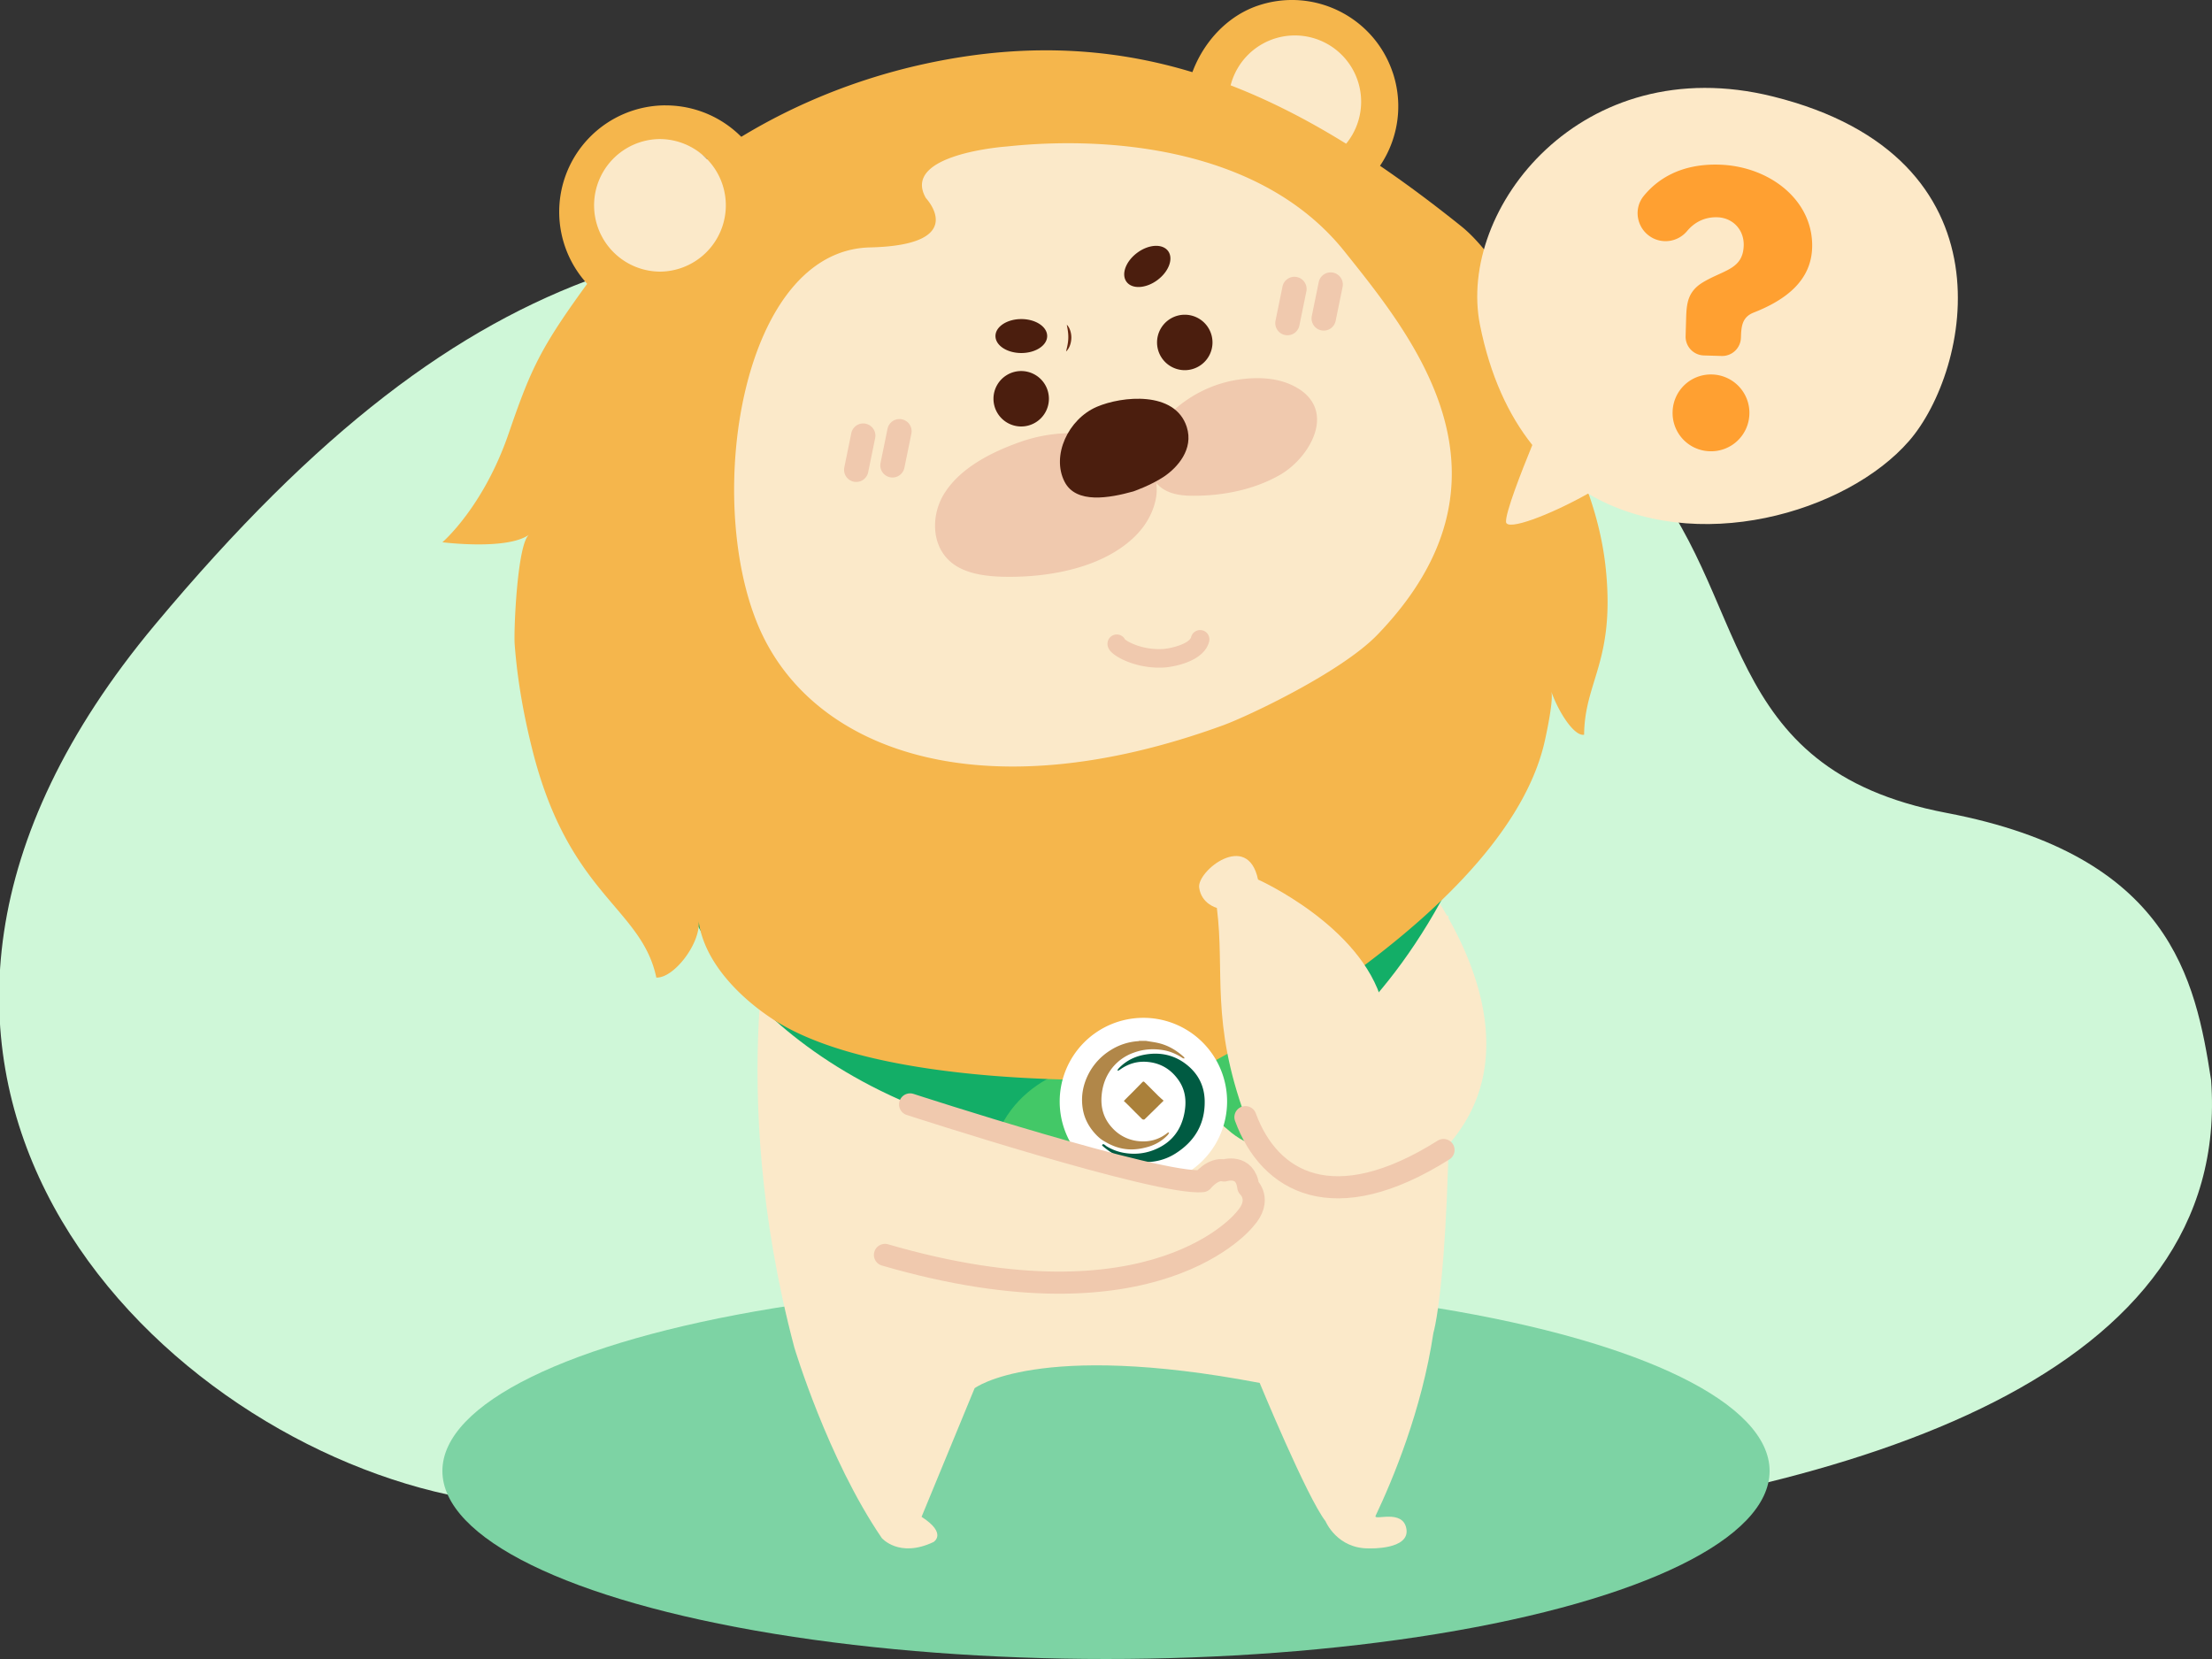 <svg width="200" height="150" viewBox="0 0 200 150" fill="none" xmlns="http://www.w3.org/2000/svg"><rect x="0" y="0" width="200" height="150" fill="#333333" stroke="none"/><g clip-path="url(#clip0_3225_95457)"><path d="M14 56.5c29.5-35.33 50.032-37.116 84.072-35.33C127.47 22.715 137.5 30.34 148 42c10.499 11.66 7 27.5 28 31.5 20.22 3.852 22.5 15 23.917 24.145 3.937 52.983-133.344 43.895-160.642 37.208C11.976 128.166-18.585 95.524 14 56.5z" fill="#CFF7D8"/><ellipse cx="100" cy="133" rx="60" ry="17" fill="#7DD3A4"/><path d="M125.926 6.564c-1.682-5.032-7.124-7.748-12.156-6.066-3.706 1.239-6.198 4.936-6.557 8.59l12.65 9.632c5.032-1.682 7.748-7.124 6.066-12.156h-.003zm-7.5 7.642l-6.808-5.425a5.187 5.187 0 116.806 5.427l.002-.002z" fill="#F5B64C"/><path d="M117.076 15.191a5.993 5.993 0 100-11.986 5.993 5.993 0 000 11.986zm10.719 63.141s14.421 16.98.6 27.551l-.6-27.551z" fill="#FBE9C9"/><path d="M70.121 80.863s-4.617 17.12 1.697 40.965c0 0 2.998 10.042 7.911 17.236 0 0 1.56 1.838 4.676.359 0 0 1.28-.76-1.08-2.278l4.796-11.628s5.634-4.316 25.774-.479c0 0 4.276 10.35 5.955 12.507 0 0 1.039 2.509 3.969 2.454 0 0 3.647.13 3.345-1.75-.301-1.88-3.026-.692-2.785-1.203 1.542-3.246 4.176-9.541 5.222-16.525 0 0 1.998-6.314 1.359-37.722l-60.839-1.936z" fill="#FBE9C9"/><path d="M62.049 81.53s6.21 17.45 33.471 22.07l5.915-.677s18.445-.589 29.914-23.473l-69.298 2.08h-.002z" fill="#13AE67"/><path d="M99.435 96.053s-7.592.506-9.69 7.683c0 0-1.064 3.34-.278 5.183 0 0 5.594.555 7.883-4.166 0 0 1.436-2.88 3.162-4.059l-1.077-4.641zm6.358-1.233s7.23-2.372 11.86 3.499c0 0 2.234 2.701 2.195 4.704 0 0-4.981 2.605-8.871-.916 0 0-2.41-2.133-4.449-2.581l-.737-4.71.002.003z" fill="#43C867"/><path d="M137.456 32.314c.542.065 4.57-1.213 4.915-1.686-4.776-1.93-6.81-7.416-10.264-10.183-14.68-11.756-29.063-18.872-48.419-14.687-7.399 1.602-14.507 4.74-20.542 9.22-4.385 3.259-8.1 7.89-11.199 12.275-3.254 4.604-4.145 6.663-5.955 11.938C43.698 45.874 40 49.028 40 49.028s5.886.75 7.853-.698c-1.076.734-1.41 8.638-1.319 9.902.238 3.229.812 6.424 1.6 9.562 3.307 13.189 9.858 14.217 11.21 20.596 1.63.055 4.07-3.2 3.816-5.156.543 4.188 4.489 7.547 7.075 9.144 9.493 5.856 29.877 5.389 35.29 5.153a6.115 6.115 0 002.55-.682c5.548-2.882 28.47-15.563 31.614-29.922.358-1.635.766-3.85.567-4.416.643 1.837 2.065 4.081 2.973 3.92.041-4.785 2.728-6.584 1.995-14.645-.624-6.883-3.787-12.72-7.776-19.47l.008-.002z" fill="#F5B64C"/><path d="M110.949 99.586a7.57 7.57 0 01-7.56 7.579 7.567 7.567 0 01-7.576-7.56 7.567 7.567 0 017.56-7.577 7.566 7.566 0 017.576 7.56v-.002z" fill="#fff"/><path d="M100.536 103.548a4.408 4.408 0 001.801.379 5.37 5.37 0 001.238-.172c.779-.185 1.465-.556 2.02-1.147.048-.05.07-.125.115-.212-.079 0-.098-.007-.108 0-.795.649-1.706.897-2.718.776a3.68 3.68 0 01-2.316-1.19c-.755-.81-1.051-1.776-.97-2.863.07-.94.365-1.805.958-2.555a4.315 4.315 0 011.911-1.371c.901-.34 1.831-.403 2.776-.231.614.11 1.174.368 1.697.71.04.027.101.022.151.034-.007-.038 0-.091-.024-.113-.641-.59-1.369-1.034-2.215-1.256-.402-.106-.821-.151-1.231-.224h-.634c-.021.01-.041.024-.062.024a5.275 5.275 0 00-2.49.803 5.474 5.474 0 00-1.952 2.044c-.566 1.043-.78 2.169-.569 3.354.09.492.263.95.518 1.379.338.571.868 1.147 1.321 1.417.453.27.588.327.781.412" fill="#B18749"/><path d="M108.923 99.53c-.024-1.31-.557-2.39-1.564-3.215-1.094-.896-2.357-1.2-3.755-.976-.959.155-1.785.55-2.455 1.26-.046.046-.077.107-.116.16l.043.048c.049-.022.104-.036.147-.067.776-.567 1.63-.825 2.598-.721 1.179.125 2.08.699 2.743 1.65.651.936.732 1.984.503 3.069-.31 1.475-1.147 2.54-2.53 3.149-.86.381-1.762.507-2.704.381a4.491 4.491 0 01-1.788-.631c-.053-.034-.239-.205-.304-.183-.036.012-.067.045-.108.077.034.043.053.077.082.101.913.79 1.952 1.284 3.169 1.41 1.217.125 2.364-.094 3.388-.74 1.738-1.097 2.69-2.67 2.651-4.77" fill="#005B42"/><path d="M105.207 99.52c-.593.583-1.152 1.142-1.721 1.689-.036.034-.174.022-.215-.022-.409-.397-.809-.81-1.212-1.214-.137-.14-.282-.273-.446-.43.063-.065.121-.127.181-.187.494-.497.993-.986 1.477-1.494.099-.102.14-.097.224-.01.41.414.822.829 1.237 1.236.142.142.299.27.475.43" fill="#AA803A"/><path d="M60.167 9.526a9.631 9.631 0 00-9.606 9.655 9.632 9.632 0 009.654 9.606l8.76-13.58a9.633 9.633 0 00-8.808-5.678v-.003zm.055 14.556a5.568 5.568 0 115.066-7.854l-5.066 7.854z" fill="#F5B64C"/><path d="M59.632 24.56a5.994 5.994 0 100-11.988 5.994 5.994 0 000 11.987zm61.934-1.826c-7.482-9.367-21.258-10.478-30.531-9.49 0 0-9.64.663-7.314 4.673 0 0 4.022 4.24-5.064 4.453-11.56.273-15.014 22.423-10.126 34.14 4.745 11.372 20.159 17.057 42.075 9.061 2.229-.814 10.664-4.786 13.944-8.191 13.669-14.185 3.246-26.847-2.984-34.646z" fill="#FBE9C9"/><path d="M108.722 56.996a.84.84 0 00-1.024.6c-.145.552-1.559.989-2.451 1.075-1.803.138-3.179-.57-3.528-.858a.838.838 0 00-.629-.438.839.839 0 00-.947.718c-.027.202 0 .508.298.824.639.68 2.649 1.603 4.948 1.427.053-.005.174-.017.34-.044.901-.134 3.164-.638 3.593-2.282a.839.839 0 00-.6-1.024v.002z" fill="#F0C9AE"/><path d="M107.122 33.469a2.506 2.506 0 100-5.013 2.506 2.506 0 000 5.013zm-14.79 5.091a2.506 2.506 0 100-5.012 2.506 2.506 0 000 5.012zm12.319-13.24c1.036-.77 1.466-1.945.961-2.626-.506-.68-1.756-.608-2.792.163-1.037.77-1.467 1.946-.961 2.626.506.68 1.756.608 2.792-.162zm-12.307 6.599c1.29 0 2.337-.687 2.337-1.535 0-.848-1.046-1.535-2.337-1.535-1.291 0-2.338.687-2.338 1.535 0 .848 1.046 1.535 2.338 1.535z" fill="#4B1E0E"/><path d="M117.258 25.048a1.1 1.1 0 00-1.299.858l-.631 3.085a1.1 1.1 0 002.156.443l.632-3.084a1.101 1.101 0 00-.856-1.3l-.002-.002zm3.275-.398a1.102 1.102 0 00-1.299.858l-.631 3.082a1.101 1.101 0 002.157.441l.631-3.082a1.1 1.1 0 00-.858-1.299zM78.27 38.31a1.1 1.1 0 00-1.3.859l-.63 3.085a1.1 1.1 0 002.156.443l.632-3.085a1.101 1.101 0 00-.856-1.299l-.002-.002zm3.275-.397a1.102 1.102 0 00-1.299.858l-.631 3.082a1.1 1.1 0 002.157.441l.63-3.082a1.1 1.1 0 00-.857-1.3zm35.827-2.789c-1.653-1.027-3.752-1.073-5.596-.769-3.06.506-5.897 2.357-7.553 4.986a3.56 3.56 0 00-.508 2.495 5.734 5.734 0 00-1.056-.952c-2.957-2.102-7.09-2.1-10.401-.93-2.506.884-5.336 2.272-6.827 4.586-.017.026-.034.055-.053.082-1.227 1.964-1.203 4.834.754 6.326 1.36 1.036 3.4 1.202 5.056 1.207 3.83.012 8.454-.834 11.329-3.56.933-.884 1.644-2.017 1.94-3.267a4.576 4.576 0 00.094-1.649c.764.887 1.926 1.123 3.104 1.143 2.745.045 5.702-.511 8.1-1.9 2.629-1.52 5.08-5.656 1.62-7.8l-.003.002z" fill="#F0C9AE"/><path d="M105.261 43.08c1.176-.796 2.692-2.449 2.039-4.48-1.058-3.293-5.866-2.786-8.121-1.822-2.6 1.11-4.14 4.427-2.919 6.79 1.041 2.013 4.049 1.466 6.21.864 0 0 1.613-.557 2.789-1.35l.002-.002z" fill="#4B1E0E"/><path d="M80.014 113.464c24.576 7.148 32.565-3.253 32.565-3.253 1.564-1.735.285-2.894.285-2.894-.256-2.114-2.181-1.487-2.181-1.487-1.022-.232-1.964.961-1.964.961-3.888.405-26.433-6.935-26.433-6.935m42.69-9.206c-1.906-6.958-11.23-11.127-11.23-11.127-.937-4.447-5.526-.77-5.323.725.2 1.494 1.6 1.839 1.6 1.839.735 5.781-.581 10.285 2.586 18.92 2.176 5.938 8.625 10.245 20.212-.19l-4.96-12.763-2.885 2.595z" fill="#FBE9C9"/><path d="M96.867 30.581a2.01 2.01 0 00-.132-.778 1.264 1.264 0 00-.277-.444c.031.234.15.682.132 1.213-.012.53-.157.973-.197 1.205.086-.075.204-.22.298-.427s.164-.475.174-.769h.002z" fill="#642711"/><path d="M80.014 113.464c24.576 7.148 32.565-3.253 32.565-3.253 1.564-1.735.285-2.894.285-2.894-.256-2.114-2.181-1.487-2.181-1.487-1.022-.232-1.964.961-1.964.961-3.888.405-26.433-6.935-26.433-6.935m30.321 1.151c2.177 5.938 8.009 9.221 17.911 2.974" stroke="#F0C9AE" stroke-width="2" stroke-linecap="round" stroke-linejoin="round"/><path d="M160.304 8.725c-17.295-4.301-28.589 10.17-26.488 20.667.918 4.582 2.581 8.142 4.73 10.844-1.048 2.56-2.421 6.097-2.378 6.95.043.866 3.963-.613 7.413-2.554 9.704 5.735 23.41 1.709 29.038-4.774 5.472-6.304 9.764-25.641-12.315-31.133z" fill="#FDE9C8"/><path d="M149.433 21.523c-1.404-.733-1.816-2.576-.814-3.806 1.185-1.452 3.279-2.938 6.839-2.83 4.546.139 8.52 3.233 8.388 7.508-.092 2.97-2.36 4.723-5.307 5.874-1.045.423-1.099 1.272-1.132 2.27a1.698 1.698 0 01-1.75 1.647l-1.605-.048a1.698 1.698 0 01-1.646-1.75l.047-1.606c.041-1.332.135-2.423 1.525-3.26 1.884-1.126 3.617-1.166 3.681-3.317.046-1.455-1.016-2.519-2.379-2.56-1.236-.038-2.131.518-2.74 1.245a2.535 2.535 0 01-3.11.633h.003zm8.739 15.93a3.46 3.46 0 01-3.591 3.347 3.456 3.456 0 01-3.351-3.561 3.46 3.46 0 013.562-3.381 3.47 3.47 0 013.38 3.592v.002z" fill="#FFA031"/></g><defs><clipPath id="clip0_3225_95457"><path fill="#fff" d="M0 0h200v150H0z"/></clipPath></defs></svg>
